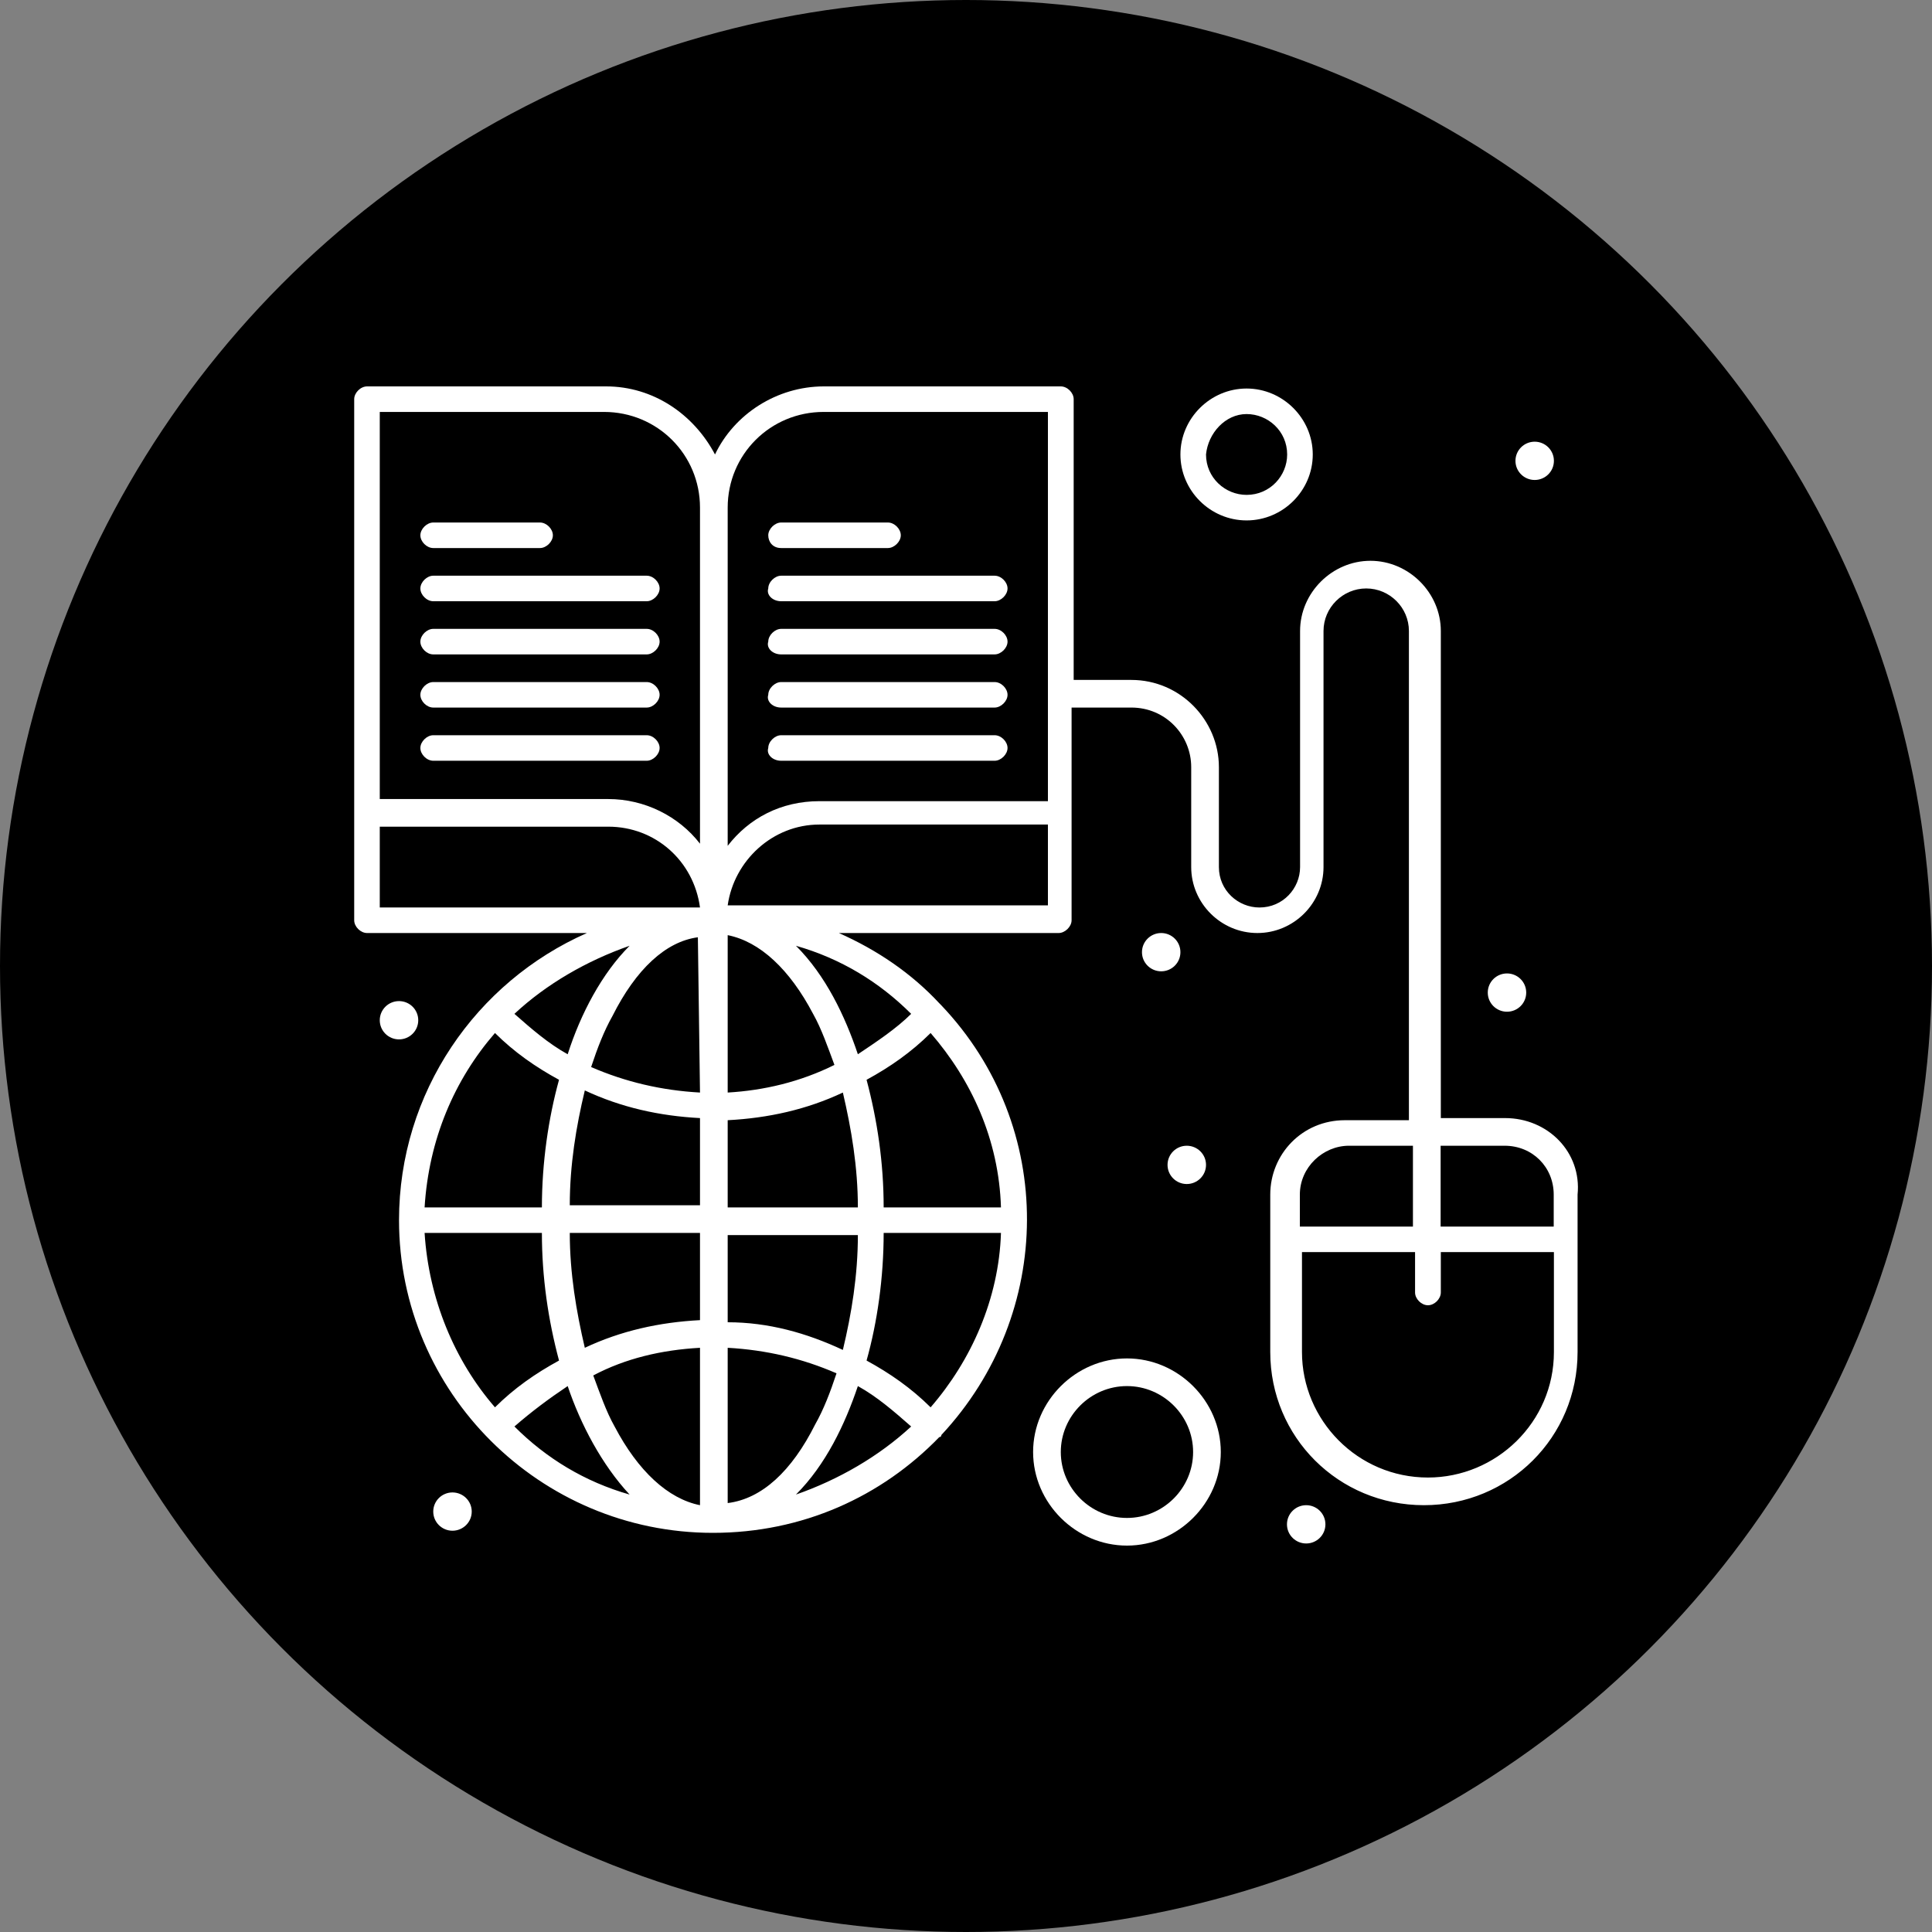 <svg width="60" height="60" viewBox="0 0 60 60" fill="none" xmlns="http://www.w3.org/2000/svg">
<rect x="0" y="0" width="60" height="60" fill="#808080" stroke="none"/>
<circle cx="30" cy="30" r="30" fill="url(#paint0_linear_141_38016)" style=""/>
<g clip-path="url(#clip0_141_38016)">
<path d="M46.735 34.723H44.746V19.596C44.746 18.407 43.749 17.416 42.56 17.416C41.372 17.416 40.375 18.407 40.375 19.596V26.928C40.375 27.589 39.843 28.183 39.114 28.183C38.451 28.183 37.854 27.655 37.854 26.928V23.824C37.854 22.371 36.659 21.116 35.136 21.116H33.344V12.396C33.344 12.198 33.148 12 32.944 12H25.586C24.128 12 22.802 12.859 22.205 14.114C21.542 12.859 20.282 12 18.825 12H11.4C11.197 12 11 12.198 11 12.396V28.58C11 28.778 11.197 28.976 11.4 28.976H18.227C14.781 30.495 12.392 33.93 12.392 37.894C12.392 43.244 16.77 47.604 22.139 47.604C24.923 47.604 27.378 46.481 29.17 44.631C29.17 44.631 29.235 44.631 29.235 44.565C32.747 40.8 32.813 34.987 29.235 31.222L29.17 31.156C28.31 30.231 27.246 29.505 26.052 28.976H32.878C33.075 28.976 33.279 28.778 33.279 28.58V21.974H35.136C36.2 21.974 36.994 22.833 36.994 23.824V26.928C36.994 28.051 37.92 28.976 39.049 28.976C40.178 28.976 41.103 28.051 41.103 26.928V19.596C41.103 18.87 41.701 18.275 42.429 18.275C43.158 18.275 43.755 18.87 43.755 19.596V34.789H41.766C40.44 34.789 39.449 35.846 39.449 37.101V41.989C39.449 44.631 41.569 46.745 44.221 46.745C46.873 46.745 48.993 44.631 48.993 41.989V37.101C49.125 35.78 48.068 34.723 46.742 34.723H46.735ZM25.586 12.793H32.544V24.881H25.448C24.253 24.881 23.262 25.409 22.599 26.268V15.765C22.599 14.114 23.925 12.793 25.579 12.793H25.586ZM31.086 37.497H27.443C27.443 36.11 27.246 34.789 26.912 33.534C27.64 33.138 28.303 32.675 28.901 32.081C30.161 33.534 31.021 35.383 31.086 37.497ZM28.901 43.706C28.303 43.112 27.64 42.65 26.912 42.253C27.246 41.064 27.443 39.677 27.443 38.29H31.086C31.021 40.338 30.161 42.253 28.901 43.706ZM13.186 38.29H16.829C16.829 39.677 17.026 40.998 17.361 42.253C16.632 42.65 15.969 43.112 15.372 43.706C14.111 42.253 13.317 40.338 13.186 38.29ZM15.372 32.081C15.969 32.675 16.632 33.138 17.361 33.534C17.032 34.723 16.829 36.11 16.829 37.497H13.186C13.317 35.383 14.111 33.534 15.372 32.081ZM21.739 33.93C20.544 33.864 19.422 33.6 18.358 33.138C18.555 32.543 18.759 32.015 19.021 31.552C19.75 30.099 20.676 29.24 21.673 29.108L21.739 33.93ZM21.739 34.723V37.431H17.695C17.695 36.176 17.892 34.987 18.162 33.864C19.291 34.393 20.479 34.657 21.739 34.723ZM21.739 38.29V40.998C20.479 41.064 19.284 41.328 18.162 41.857C17.899 40.734 17.695 39.545 17.695 38.29H21.739ZM21.739 41.857V46.745C20.748 46.547 19.816 45.688 19.087 44.301C18.825 43.839 18.621 43.244 18.424 42.716C19.422 42.187 20.544 41.923 21.739 41.857ZM22.599 41.857C23.794 41.923 24.916 42.187 25.979 42.65C25.782 43.244 25.579 43.773 25.317 44.235C24.588 45.688 23.662 46.547 22.599 46.679V41.857ZM22.599 41.064V38.356H26.642C26.642 39.611 26.445 40.8 26.176 41.923C25.047 41.395 23.859 41.064 22.599 41.064ZM22.599 37.497V34.789C23.859 34.723 25.054 34.459 26.176 33.93C26.439 35.053 26.642 36.242 26.642 37.497H22.599ZM22.599 33.93V29.042C23.597 29.24 24.522 30.099 25.251 31.486C25.513 31.949 25.717 32.543 25.914 33.072C24.85 33.6 23.728 33.864 22.599 33.93ZM17.63 32.741C17.032 32.411 16.501 31.949 15.976 31.486C16.967 30.561 18.227 29.835 19.553 29.372C18.693 30.231 18.03 31.486 17.63 32.741ZM17.63 43.046C18.03 44.235 18.693 45.49 19.553 46.415C18.162 46.018 16.967 45.292 15.976 44.301C16.507 43.839 17.039 43.442 17.63 43.046ZM26.642 43.046C27.24 43.376 27.771 43.839 28.297 44.301C27.299 45.226 26.045 45.952 24.719 46.415C25.645 45.49 26.242 44.235 26.642 43.046ZM26.642 32.741C26.242 31.552 25.645 30.297 24.719 29.372C26.111 29.769 27.305 30.495 28.297 31.486C27.831 31.949 27.233 32.345 26.642 32.741ZM18.759 12.793C20.413 12.793 21.739 14.114 21.739 15.765V26.202C21.076 25.343 20.013 24.815 18.89 24.815H11.794V12.793H18.759ZM11.794 25.673H18.89C20.347 25.673 21.542 26.73 21.739 28.183H11.794V25.673ZM32.544 28.117H22.599C22.796 26.73 23.991 25.607 25.448 25.607H32.544V28.117ZM46.729 35.582C47.589 35.582 48.252 36.242 48.252 37.101V38.092H44.74V35.582H46.729ZM41.891 35.582H43.88V38.092H40.368V37.101C40.368 36.242 41.097 35.582 41.891 35.582ZM44.346 45.886C42.16 45.886 40.434 44.103 40.434 41.989V38.884H43.946V40.139C43.946 40.338 44.142 40.536 44.346 40.536C44.55 40.536 44.746 40.338 44.746 40.139V38.884H48.258V41.989C48.258 44.169 46.466 45.886 44.346 45.886Z" fill="white" style="fill:white;fill-opacity:1;"/>
<path d="M13.455 23.626H20.085C20.282 23.626 20.485 23.427 20.485 23.229C20.485 23.031 20.288 22.833 20.085 22.833H13.455C13.258 22.833 13.055 23.031 13.055 23.229C13.055 23.427 13.252 23.626 13.455 23.626Z" fill="white" style="fill:white;fill-opacity:1;"/>
<path d="M13.455 21.974H20.085C20.282 21.974 20.485 21.776 20.485 21.578C20.485 21.38 20.288 21.182 20.085 21.182H13.455C13.258 21.182 13.055 21.38 13.055 21.578C13.055 21.776 13.252 21.974 13.455 21.974Z" fill="white" style="fill:white;fill-opacity:1;"/>
<path d="M13.455 20.323H20.085C20.282 20.323 20.485 20.125 20.485 19.927C20.485 19.728 20.288 19.53 20.085 19.53H13.455C13.258 19.53 13.055 19.728 13.055 19.927C13.055 20.125 13.252 20.323 13.455 20.323Z" fill="white" style="fill:white;fill-opacity:1;"/>
<path d="M13.455 18.672H20.085C20.282 18.672 20.485 18.473 20.485 18.275C20.485 18.077 20.288 17.879 20.085 17.879H13.455C13.258 17.879 13.055 18.077 13.055 18.275C13.055 18.473 13.252 18.672 13.455 18.672Z" fill="white" style="fill:white;fill-opacity:1;"/>
<path d="M13.455 17.02H16.77C16.967 17.02 17.17 16.822 17.17 16.624C17.17 16.426 16.973 16.227 16.77 16.227H13.455C13.258 16.227 13.055 16.426 13.055 16.624C13.055 16.822 13.252 17.02 13.455 17.02Z" fill="white" style="fill:white;fill-opacity:1;"/>
<path d="M24.26 23.626H30.89C31.086 23.626 31.29 23.427 31.29 23.229C31.29 23.031 31.093 22.833 30.89 22.833H24.26C24.063 22.833 23.859 23.031 23.859 23.229C23.794 23.427 23.991 23.626 24.26 23.626Z" fill="white" style="fill:white;fill-opacity:1;"/>
<path d="M24.26 21.974H30.89C31.086 21.974 31.29 21.776 31.29 21.578C31.29 21.38 31.093 21.182 30.89 21.182H24.26C24.063 21.182 23.859 21.38 23.859 21.578C23.794 21.776 23.991 21.974 24.26 21.974Z" fill="white" style="fill:white;fill-opacity:1;"/>
<path d="M24.26 20.323H30.89C31.086 20.323 31.29 20.125 31.29 19.927C31.29 19.728 31.093 19.53 30.89 19.53H24.26C24.063 19.53 23.859 19.728 23.859 19.927C23.794 20.125 23.991 20.323 24.26 20.323Z" fill="white" style="fill:white;fill-opacity:1;"/>
<path d="M24.26 18.672H30.89C31.086 18.672 31.29 18.473 31.29 18.275C31.29 18.077 31.093 17.879 30.89 17.879H24.26C24.063 17.879 23.859 18.077 23.859 18.275C23.794 18.473 23.991 18.672 24.26 18.672Z" fill="white" style="fill:white;fill-opacity:1;"/>
<path d="M24.26 17.02H27.575C27.771 17.02 27.975 16.822 27.975 16.624C27.975 16.426 27.778 16.227 27.575 16.227H24.26C24.063 16.227 23.859 16.426 23.859 16.624C23.859 16.822 23.991 17.02 24.26 17.02Z" fill="white" style="fill:white;fill-opacity:1;"/>
<path d="M38.714 16.162C39.843 16.162 40.769 15.237 40.769 14.114C40.769 12.991 39.836 12.066 38.714 12.066C37.591 12.066 36.659 12.991 36.659 14.114C36.659 15.237 37.585 16.162 38.714 16.162ZM38.714 12.859C39.377 12.859 39.974 13.387 39.974 14.114C39.974 14.774 39.443 15.369 38.714 15.369C38.051 15.369 37.454 14.84 37.454 14.114C37.519 13.453 38.051 12.859 38.714 12.859Z" fill="white" style="fill:white;fill-opacity:1;"/>
<path d="M34.999 42.187C33.41 42.187 32.084 43.508 32.084 45.094C32.084 46.679 33.41 48 34.999 48C36.587 48 37.913 46.679 37.913 45.094C37.913 43.508 36.587 42.187 34.999 42.187ZM34.999 47.141C33.87 47.141 32.944 46.217 32.944 45.094C32.944 43.971 33.87 43.046 34.999 43.046C36.128 43.046 37.053 43.971 37.053 45.094C37.053 46.217 36.128 47.141 34.999 47.141Z" fill="white" style="fill:white;fill-opacity:1;"/>
<path d="M47.661 13.717C47.989 13.717 48.258 13.982 48.258 14.312C48.258 14.642 47.989 14.906 47.661 14.906C47.333 14.906 47.064 14.642 47.064 14.312C47.064 13.982 47.333 13.717 47.661 13.717Z" fill="white" style="fill:white;fill-opacity:1;"/>
<path d="M36.062 28.976C36.39 28.976 36.659 29.24 36.659 29.571C36.659 29.901 36.39 30.165 36.062 30.165C35.734 30.165 35.465 29.901 35.465 29.571C35.465 29.24 35.734 28.976 36.062 28.976Z" fill="white" style="fill:white;fill-opacity:1;"/>
<path d="M36.856 35.582C37.184 35.582 37.454 35.846 37.454 36.176C37.454 36.506 37.184 36.771 36.856 36.771C36.528 36.771 36.259 36.506 36.259 36.176C36.259 35.846 36.528 35.582 36.856 35.582Z" fill="white" style="fill:white;fill-opacity:1;"/>
<path d="M46.801 30.231C47.129 30.231 47.398 30.495 47.398 30.826C47.398 31.156 47.129 31.42 46.801 31.42C46.473 31.42 46.204 31.156 46.204 30.826C46.204 30.495 46.473 30.231 46.801 30.231Z" fill="white" style="fill:white;fill-opacity:1;"/>
<path d="M40.565 46.745C40.893 46.745 41.162 47.009 41.162 47.34C41.162 47.67 40.893 47.934 40.565 47.934C40.237 47.934 39.968 47.67 39.968 47.34C39.968 47.009 40.237 46.745 40.565 46.745Z" fill="white" style="fill:white;fill-opacity:1;"/>
<path d="M14.052 46.349C14.38 46.349 14.65 46.613 14.65 46.943C14.65 47.273 14.38 47.538 14.052 47.538C13.724 47.538 13.455 47.273 13.455 46.943C13.455 46.613 13.724 46.349 14.052 46.349Z" fill="white" style="fill:white;fill-opacity:1;"/>
<path d="M12.392 31.09C12.72 31.09 12.989 31.354 12.989 31.684C12.989 32.015 12.72 32.279 12.392 32.279C12.063 32.279 11.794 32.015 11.794 31.684C11.794 31.354 12.063 31.09 12.392 31.09Z" fill="white" style="fill:white;fill-opacity:1;"/>
</g>
<defs>
<linearGradient id="paint0_linear_141_38016" x1="30" y1="0" x2="30" y2="60" gradientUnits="userSpaceOnUse">
<stop stop-color="#FD661F" stop-opacity="0.85" style="stop-color:#FD661F;stop-color:color(display-p3 0.992 0.4 0.122);stop-opacity:0.85;"/>
<stop offset="1" stop-color="#FFA337" style="stop-color:#FFA337;stop-color:color(display-p3 1 0.638 0.217);stop-opacity:1;"/>
</linearGradient>
<clipPath id="clip0_141_38016">
<rect width="38" height="36" fill="white" style="fill:white;fill-opacity:1;" transform="translate(11 12)"/>
</clipPath>
</defs>
</svg>
